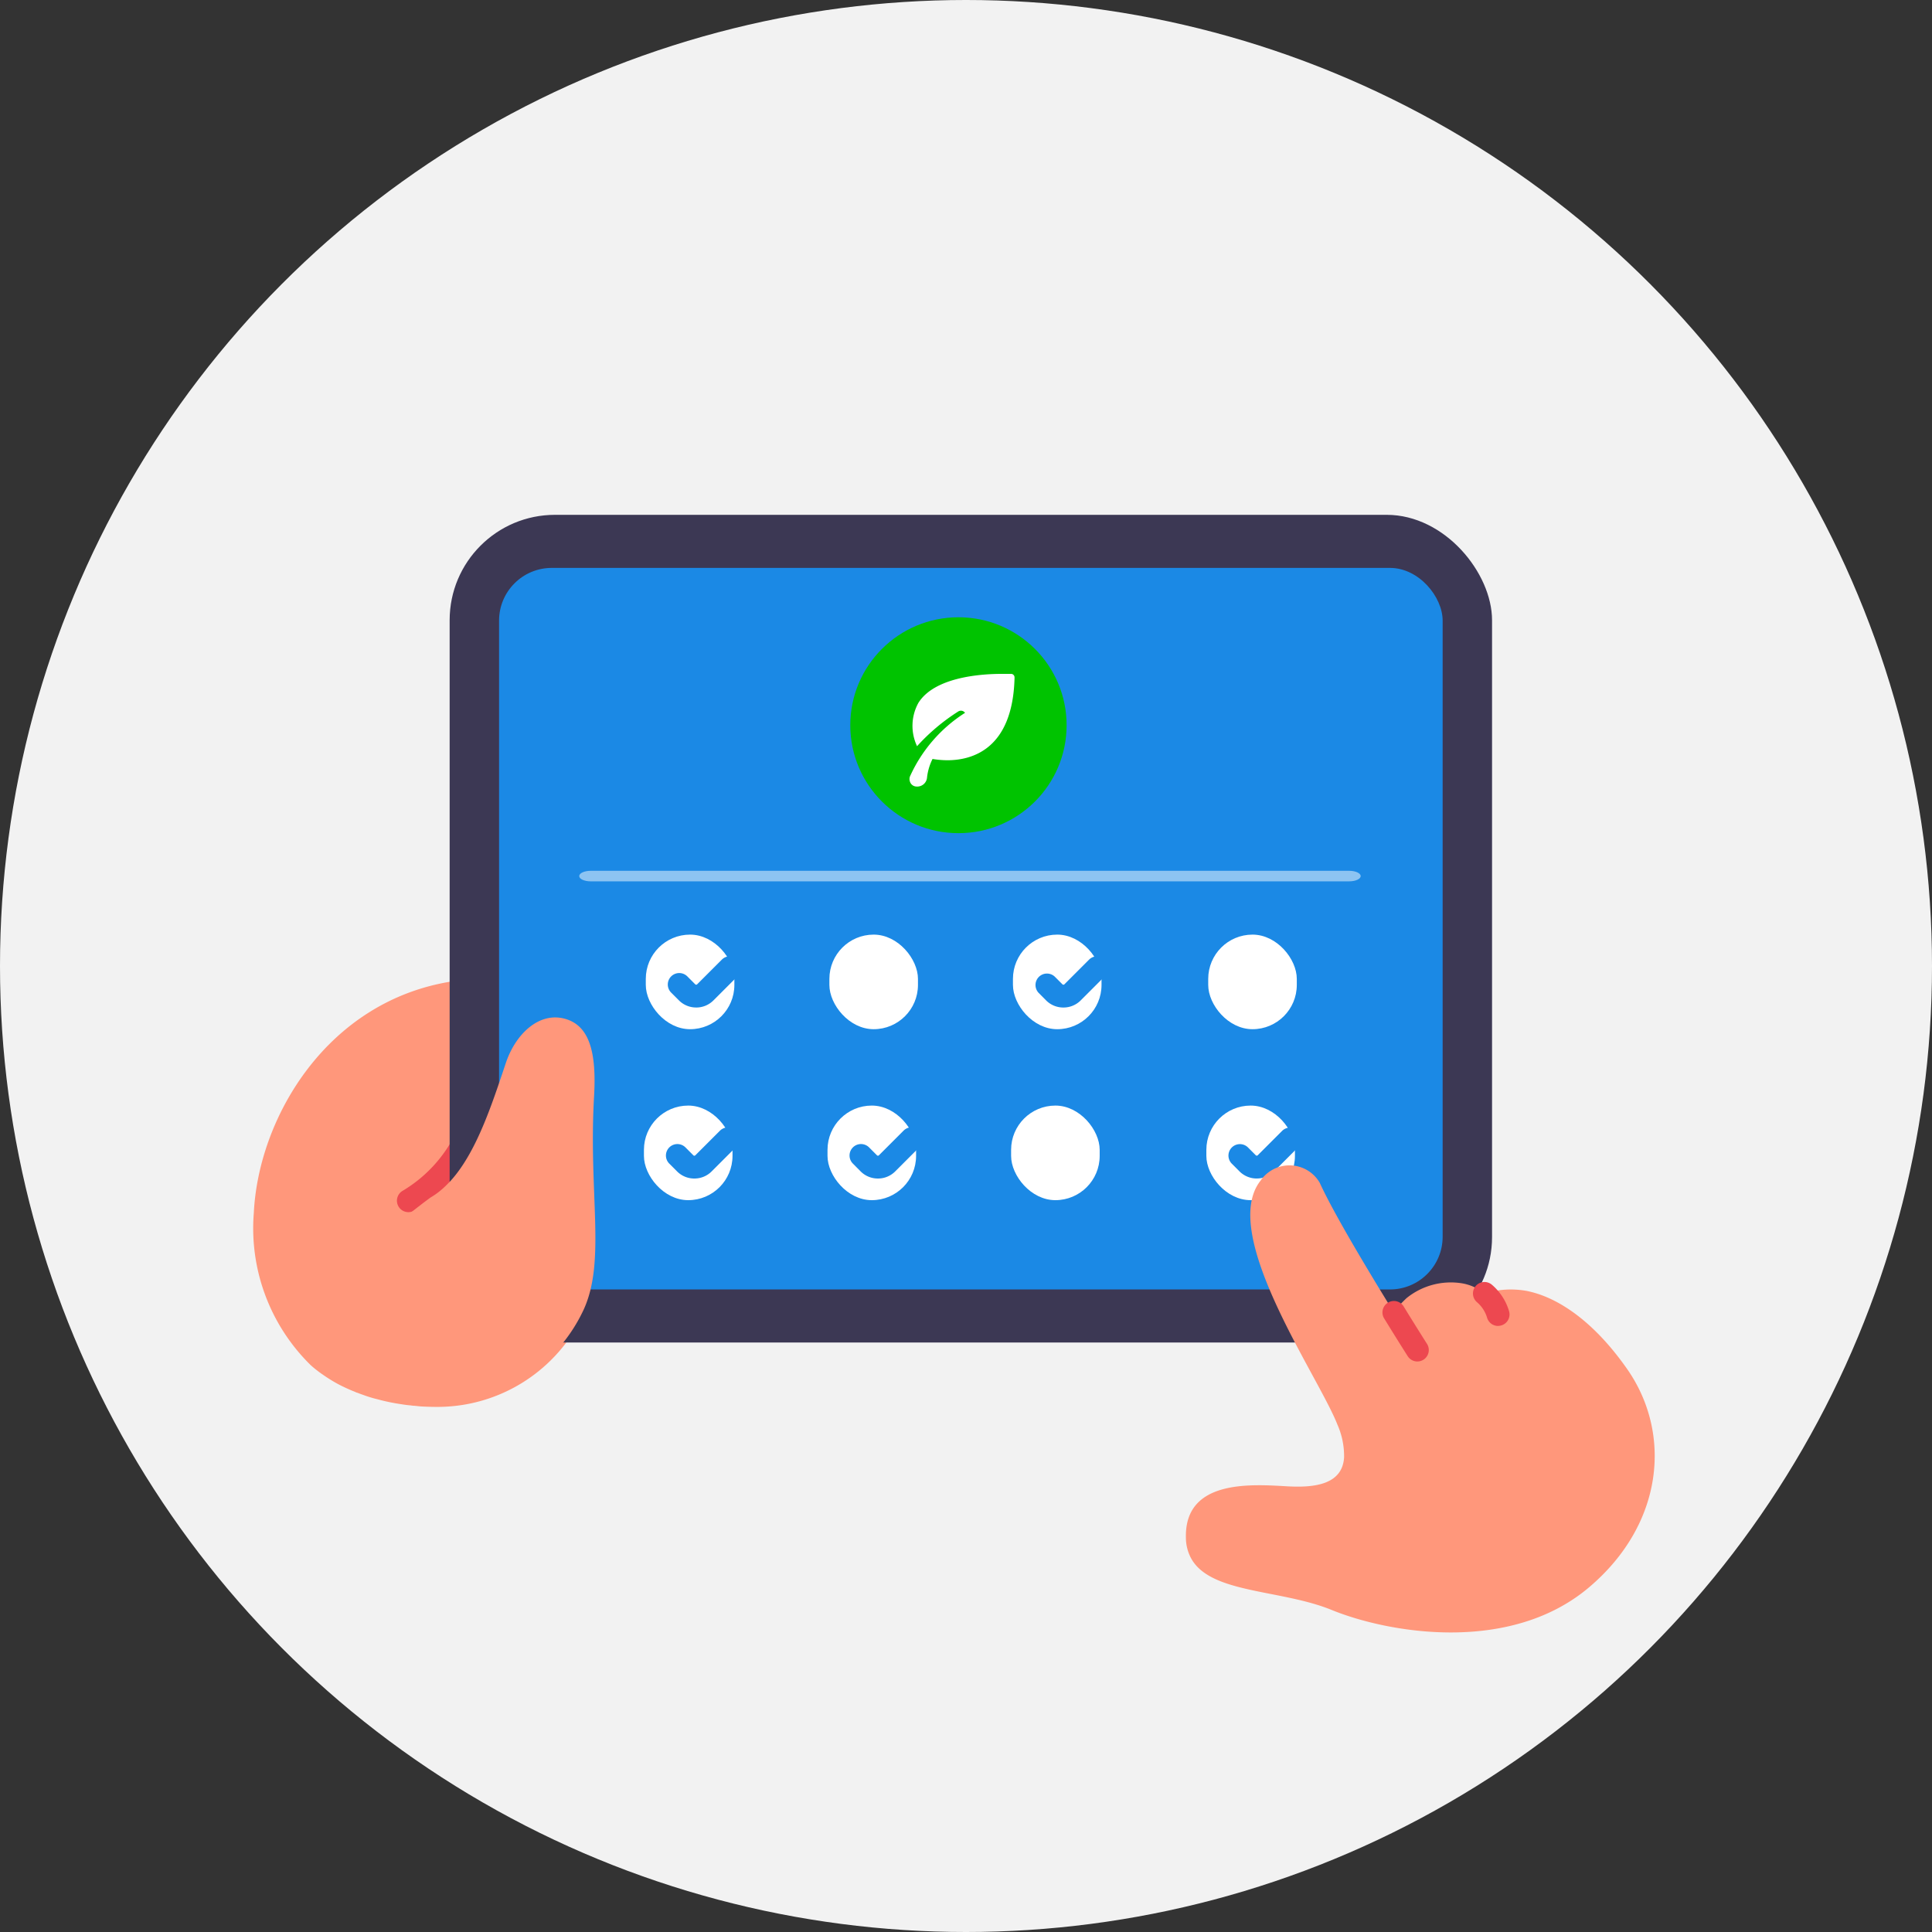 <svg xmlns="http://www.w3.org/2000/svg" width="110" height="110"><rect width="100%" height="100%" fill="#333333" stroke="none"/><defs><style>.cls-2{fill:#ff977b}.cls-3{fill:#ed4850}.cls-5{fill:#1b89e5}.cls-7{fill:#fff}</style></defs><g id="img_demonstration" transform="translate(-560 -625)"><circle id="타원_885" cx="55" cy="55" r="55" fill="#f2f2f2" transform="translate(560 625)"/><g id="testing" transform="translate(571.765 639.09)"><path id="패스_33261" d="M21.481 74.833a9.181 9.181 0 01-8.375 5.348q-.387 0-.8-.021a5.836 5.836 0 01-.457-.042 1.157 1.157 0 01-.217-.021 5.68 5.68 0 01-.522-.065 11.277 11.277 0 01-1.231-.245c-.126-.035-.252-.065-.384-.1a7.464 7.464 0 01-.56-.181 5.984 5.984 0 01-.322-.119.941.941 0 01-.181-.07 6.644 6.644 0 01-.413-.175c-.16-.07-.314-.147-.468-.224a8.749 8.749 0 01-.923-.565 6.6 6.6 0 01-.706-.552 10.912 10.912 0 01-3.236-8.663c.265-5.431 4.166-12.065 11.283-13.183 0 0 2.279 1.043 3.078 1.34a25.2 25.2 0 003.313 1c1.447.378 1.846 1.93 1.7 4.435-.32 5.557.673 9.317-.579 12.103z" class="cls-2" transform="translate(0 -14.168)"/><path id="패스_33262" d="M15.84 73.545a.652.652 0 01-.316-1.223 7.814 7.814 0 002.99-3.23.652.652 0 011.143.629 9.072 9.072 0 01-3.5 3.742.652.652 0 01-.317.082z" class="cls-3" transform="translate(-4.352 -18.62)"/><rect id="사각형_21393" width="59.35" height="47.125" fill="#3c3854" rx="6" transform="translate(13.836 15.222)"/><rect id="사각형_21394" width="53.723" height="41.082" class="cls-5" rx="3" transform="translate(16.65 18.244)"/><path id="패스_33267" fill="#fff" d="M74.936 44.282H31.752c-.36 0-.652-.133-.652-.3s.292-.3.652-.3H74.94c.36 0 .652.133.652.3s-.292.3-.652.3z" opacity=".5" transform="translate(-9.886 -8.192)"/><path id="패스_33269" d="M23.571 75.706a9.181 9.181 0 01-8.371 5.348q-.387 0-.8-.021a5.836 5.836 0 01-.457-.042 1.157 1.157 0 01-.217-.021q-.261-.02-.522-.065a11.279 11.279 0 01-1.231-.245c-.126-.035-.252-.065-.384-.1a7.464 7.464 0 01-.56-.181 5.984 5.984 0 01-.322-.119.99.99 0 01-.181-.07 6.644 6.644 0 01-.413-.175c-.16-.07-.314-.147-.468-.224a8.751 8.751 0 01-.923-.566 11.273 11.273 0 01.4-4.047 9.946 9.946 0 012.778-3.431c1.461-1.321 2.935-2.391 2.935-2.391 2.209-1.286 3.314-4.753 4.3-7.689.552-1.622 1.866-2.87 3.313-2.5s1.846 1.93 1.7 4.435c-.318 5.562.674 9.322-.577 12.104z" class="cls-2" transform="translate(-2.09 -15.263)"/><g id="그룹_46953" transform="translate(0 1)"><rect id="사각형_21395" width="5.043" height="5.385" class="cls-7" rx="2.521" transform="translate(25.004 38.123)"/><rect id="사각형_21396" width="5.043" height="5.385" class="cls-7" rx="2.521" transform="translate(35.457 38.123)"/><rect id="사각형_21397" width="5.043" height="5.385" class="cls-7" rx="2.521" transform="translate(45.908 38.123)"/><rect id="사각형_21398" width="5.043" height="5.385" class="cls-7" rx="2.521" transform="translate(57.026 38.123)"/><rect id="사각형_21399" width="5.043" height="5.385" class="cls-7" rx="2.521" transform="translate(24.898 47.857)"/><rect id="사각형_21400" width="5.043" height="5.385" class="cls-7" rx="2.521" transform="translate(35.35 47.857)"/><rect id="사각형_21401" width="5.043" height="5.385" class="cls-7" rx="2.521" transform="translate(45.803 47.857)"/><rect id="사각형_21402" width="5.043" height="5.385" class="cls-7" rx="2.521" transform="translate(56.92 47.857)"/><path id="패스_33263" d="M72.518 55.144a1.379 1.379 0 01-.978-.4l-.44-.444a.652.652 0 01.922-.92l.443.443a.078.078 0 00.111 0l1.4-1.4a.652.652 0 11.922.922l-1.4 1.4a1.379 1.379 0 01-.98.399z" class="cls-5" transform="translate(-23.739 -12.87)"/><path id="패스_33264" d="M40.29 70.072a1.375 1.375 0 01-.978-.4l-.443-.443a.652.652 0 11.922-.922l.443.444a.079.079 0 00.112 0l1.4-1.4a.652.652 0 11.923.922l-1.4 1.4a1.378 1.378 0 01-.979.399z" class="cls-5" transform="translate(-12.522 -18.062)"/><path id="패스_33265" d="M56.317 70.072a1.379 1.379 0 01-.978-.4l-.441-.444a.652.652 0 11.922-.922l.443.444a.078.078 0 00.111 0l1.4-1.4a.652.652 0 11.922.922l-1.4 1.4a1.381 1.381 0 01-.978.4z" class="cls-5" transform="translate(-18.097 -18.062)"/><path id="패스_33266" d="M89.389 70.071a1.382 1.382 0 01-.978-.4l-.443-.444a.652.652 0 01.923-.922l.443.443a.078.078 0 00.11 0l1.4-1.4a.653.653 0 01.924.922l-1.4 1.4a1.378 1.378 0 01-.978.4z" class="cls-5" transform="translate(-29.599 -18.062)"/><path id="패스_33273" d="M40.453 55.142a1.381 1.381 0 01-.978-.4l-.443-.443a.652.652 0 11.922-.922l.443.444a.078.078 0 00.11 0l1.4-1.4a.652.652 0 11.922.922l-1.4 1.4a1.381 1.381 0 01-.978.4z" class="cls-5" transform="translate(-12.579 -12.869)"/></g><g id="Layer_2" transform="translate(35.844 20.166)"><g id="Layer_1"><ellipse id="타원_893" cx="6.158" cy="6.146" fill="#00c300" rx="6.158" ry="6.146" transform="translate(.803 .889)"/><path id="패스_33260" d="M12.845 6.74h-.56c-1.12 0-3.8.162-4.736 1.648a2.71 2.71 0 00-.078 2.469A11.42 11.42 0 019.817 8.88a.286.286 0 01.386.078 8.353 8.353 0 00-3.14 3.631.435.435 0 000 .274.4.4 0 00.4.291h.062a.559.559 0 00.515-.52 3.124 3.124 0 01.313-1.05 5.21 5.21 0 00.845.073c1.383 0 3.717-.609 3.823-4.671v-.05a.2.2 0 00-.176-.196z" class="cls-7" transform="translate(-2.867 -2.628)"/><path id="사각형_21392" fill="none" d="M0 0h13.425v13.398H0z"/></g></g><g id="그룹_46954"><path id="패스_33270" d="M109.192 83.62c-2.692-3.848-5.173-4.331-5.7-4.45a5.1 5.1 0 00-2.432.141 2.731 2.731 0 00-1.28-.579 4.006 4.006 0 00-3.158.848 10.453 10.453 0 00-.736.778c-1.37-2.221-3.4-5.589-4.2-7.346a1.992 1.992 0 00-3.367-.13c-2.409 3.022 3.282 11.106 4.37 13.891a4.441 4.441 0 01.382 1.857c-.086 1.539-1.636 1.744-3.174 1.664-2.022-.112-5.9-.442-5.833 2.906a2.512 2.512 0 00.236 1.07c1.012 2.156 5.111 1.85 8.075 3.065 3.135 1.28 10.1 2.556 14.651-1.3 4.254-3.609 4.715-8.76 2.166-12.415z" class="cls-2" transform="translate(-28.309 -19.756)"/><path id="패스_33271" d="M103.214 87.3a.652.652 0 01-.551-.3s-.574-.9-1.358-2.178a.652.652 0 011.109-.683c.777 1.265 1.347 2.159 1.348 2.161a.652.652 0 01-.55 1z" class="cls-3" transform="translate(-34.278 -23.873)"/><path id="패스_33272" d="M110.555 84.7a.652.652 0 01-.623-.457 1.861 1.861 0 00-.575-.892.653.653 0 11.842-1 3.142 3.142 0 01.978 1.5.652.652 0 01-.43.816.64.64 0 01-.192.029z" class="cls-3" transform="translate(-37.025 -23.296)"/></g></g></g></svg>